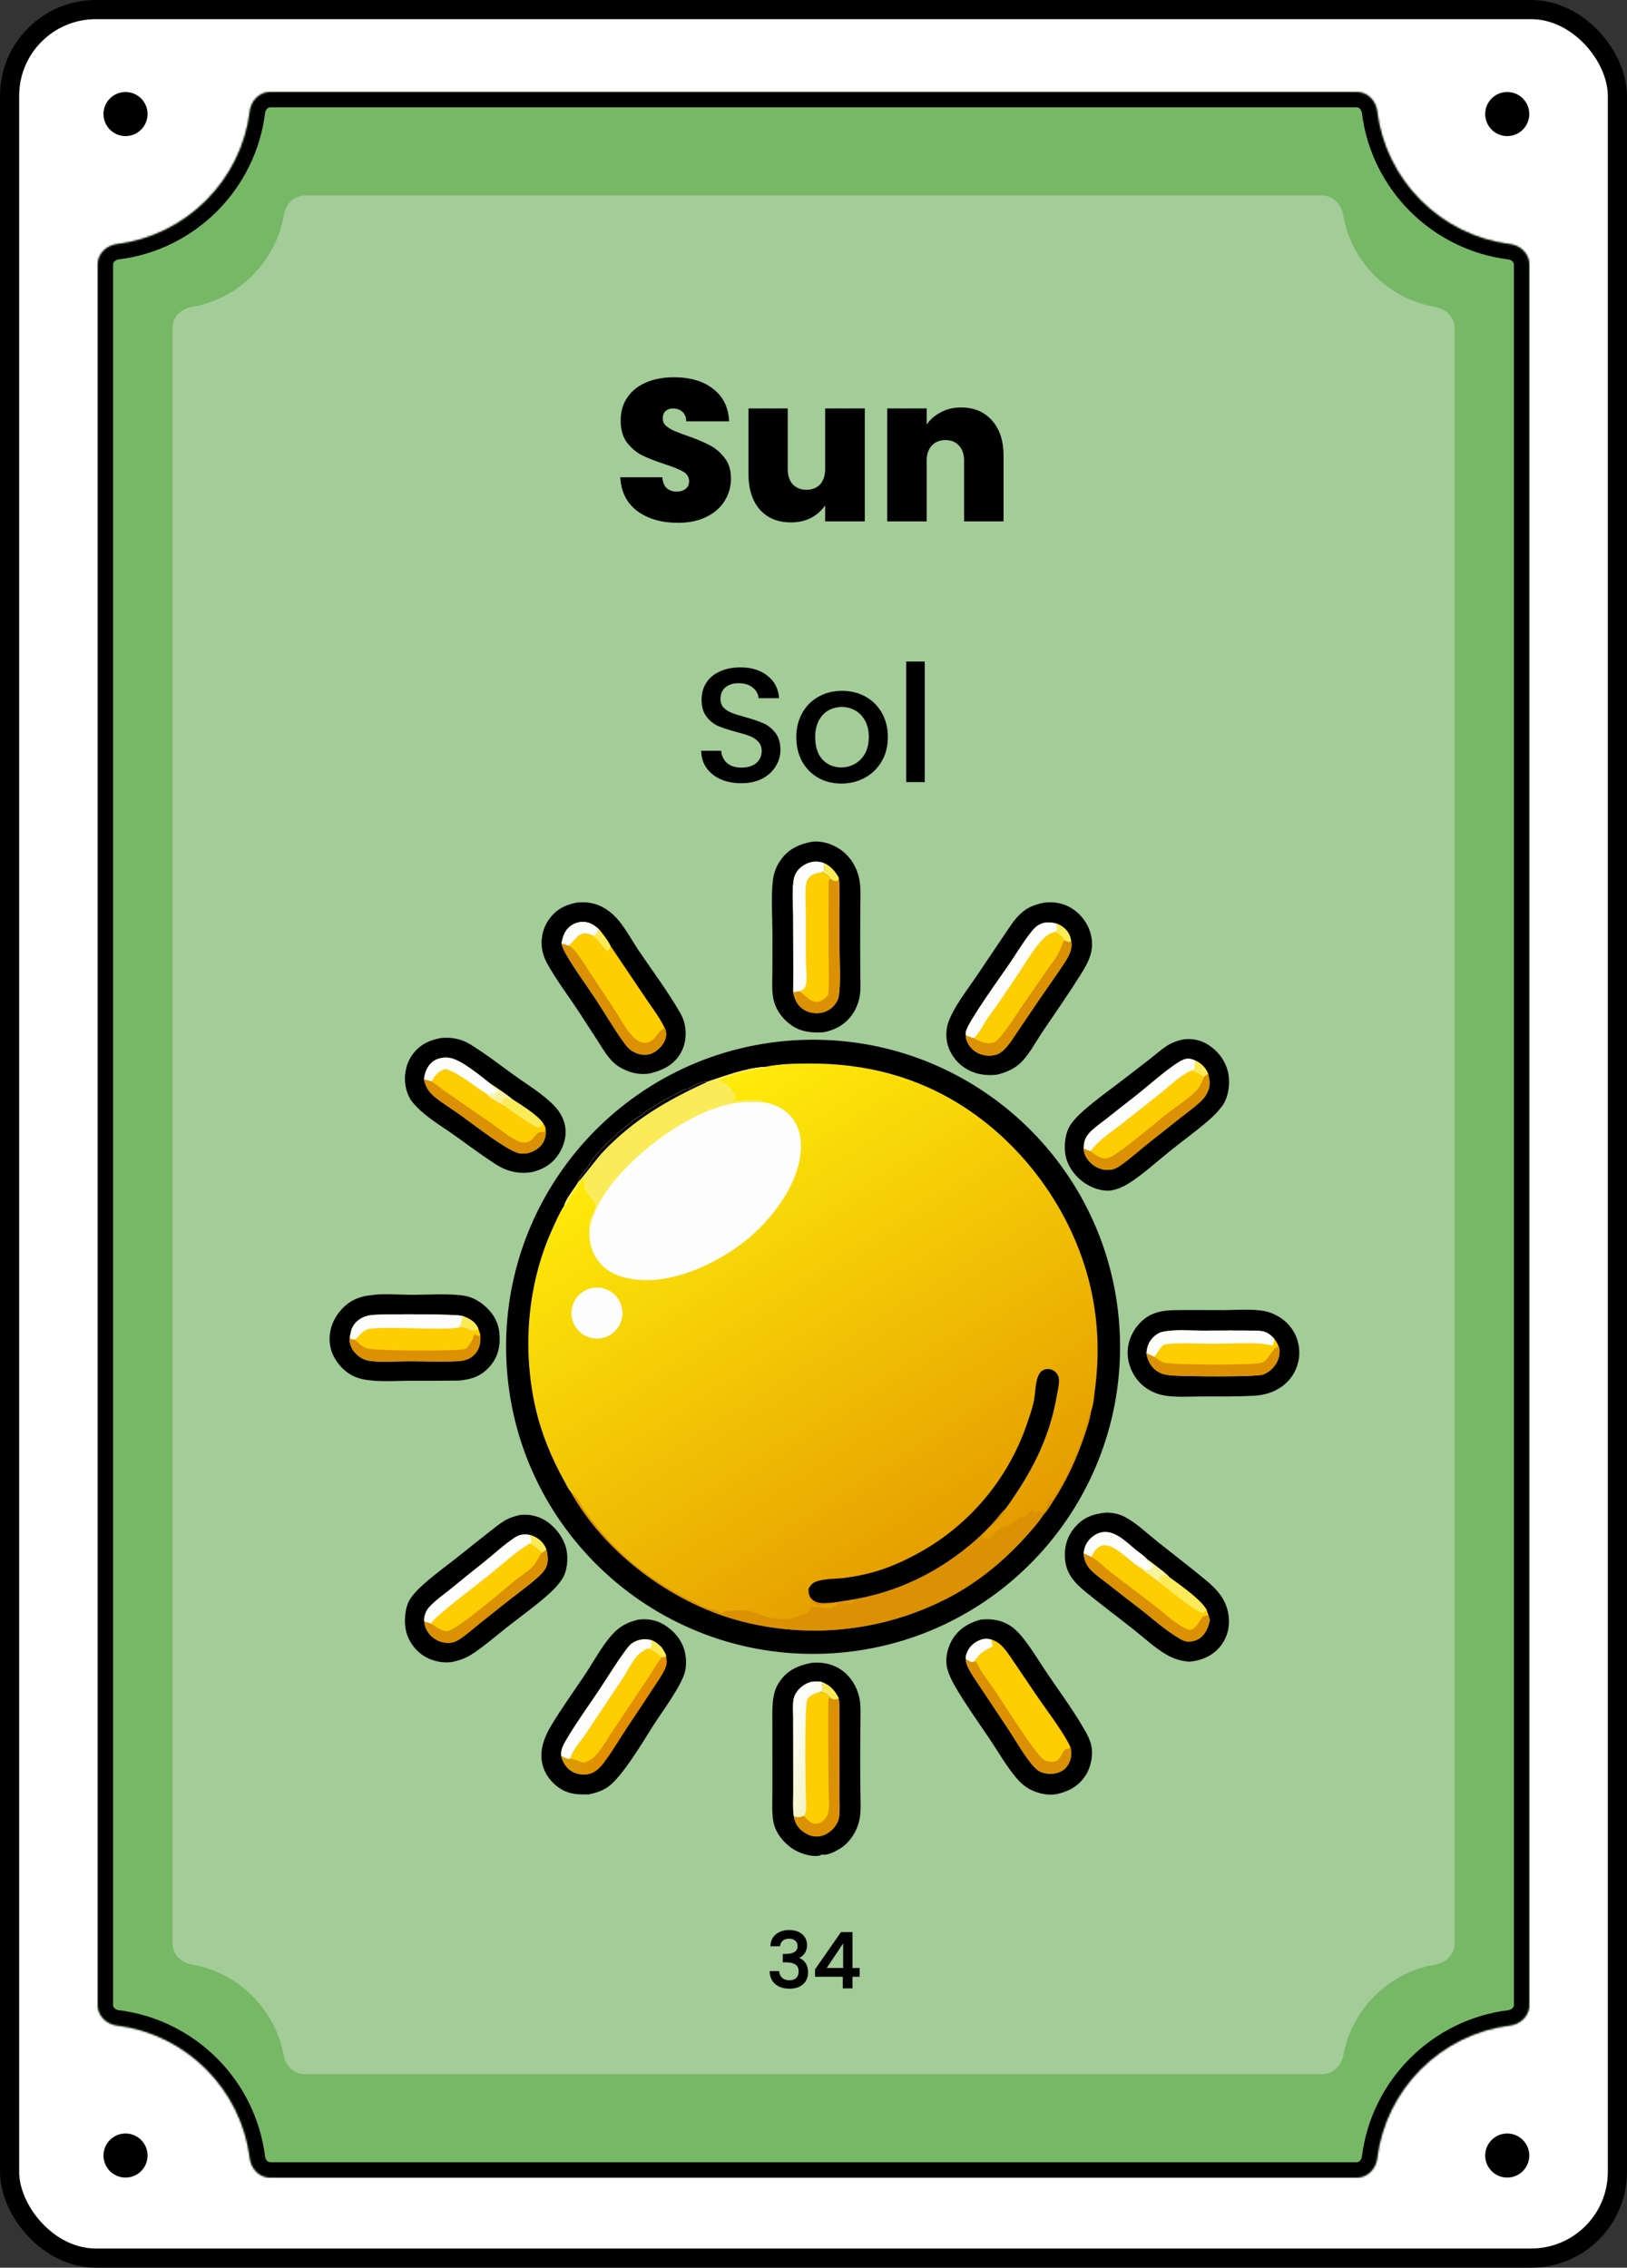<svg width="849" height="1183" viewBox="0 0 849 1183" fill="none" xmlns="http://www.w3.org/2000/svg">
<rect x="0" y="0" width="849" height="1183" fill="#333333" stroke="none"/>
<rect x="5" y="5" width="839" height="1173" rx="45" fill="white"/>
<rect x="5" y="5" width="839" height="1173" rx="45" stroke="black" stroke-width="10"/>
<circle cx="786.5" cy="1124.5" r="11.5" fill="black"/>
<circle cx="786.5" cy="59.5" r="11.5" fill="black"/>
<path d="M77 1124.5C77 1130.85 71.851 1136 65.5 1136C59.149 1136 54 1130.85 54 1124.5C54 1118.15 59.149 1113 65.5 1113C71.851 1113 77 1118.15 77 1124.5Z" fill="black"/>
<path d="M77 59.5C77 65.851 71.851 71 65.5 71C59.149 71 54 65.851 54 59.5C54 53.149 59.149 48 65.5 48C71.851 48 77 53.149 77 59.5Z" fill="black"/>
<mask id="path-6-inside-1_97_34" fill="white">
<path d="M708 48C713.523 48 717.934 52.5 718.616 57.98C723.122 94.183 751.817 122.878 788.02 127.384C793.5 128.066 798 132.477 798 138V1046C798 1051.52 793.5 1055.93 788.02 1056.62C751.817 1061.12 723.122 1089.82 718.616 1126.02C717.934 1131.5 713.523 1136 708 1136H141C135.477 1136 131.066 1131.5 130.384 1126.02C125.878 1089.82 97.183 1061.12 60.98 1056.62C55.5 1055.93 51 1051.52 51 1046V138C51 132.477 55.5 128.066 60.98 127.384C97.183 122.878 125.878 94.183 130.384 57.98C131.066 52.5 135.477 48 141 48H708Z"/>
</mask>
<path d="M708 48C713.523 48 717.934 52.5 718.616 57.98C723.122 94.183 751.817 122.878 788.02 127.384C793.5 128.066 798 132.477 798 138V1046C798 1051.52 793.5 1055.93 788.02 1056.62C751.817 1061.12 723.122 1089.82 718.616 1126.02C717.934 1131.5 713.523 1136 708 1136H141C135.477 1136 131.066 1131.5 130.384 1126.02C125.878 1089.82 97.183 1061.12 60.98 1056.62C55.5 1055.93 51 1051.52 51 1046V138C51 132.477 55.5 128.066 60.98 127.384C97.183 122.878 125.878 94.183 130.384 57.98C131.066 52.5 135.477 48 141 48H708Z" fill="#77B866"/>
<path d="M130.384 1126.02L138.322 1125.03L130.384 1126.02ZM718.616 1126.02L710.678 1125.03L718.616 1126.02ZM788.02 1056.62L789.008 1064.56L788.02 1056.62ZM718.616 57.98L726.555 56.992L718.616 57.98ZM718.616 57.98L710.678 58.968C715.635 98.806 747.194 130.365 787.032 135.322L788.02 127.384L789.008 119.445C756.44 115.392 730.608 89.56 726.555 56.992L718.616 57.98ZM798 138H790V1046H798H806V138H798ZM788.02 1056.62L787.032 1048.68C747.194 1053.64 715.635 1085.19 710.678 1125.03L718.616 1126.02L726.555 1127.01C730.608 1094.44 756.44 1068.61 789.008 1064.56L788.02 1056.62ZM708 1136V1128H141V1136V1144H708V1136ZM130.384 1126.02L138.322 1125.03C133.365 1085.19 101.806 1053.64 61.968 1048.68L60.98 1056.62L59.992 1064.56C92.56 1068.61 118.392 1094.44 122.445 1127.01L130.384 1126.02ZM51 1046H59V138H51H43V1046H51ZM60.98 127.384L61.968 135.322C101.806 130.365 133.365 98.806 138.322 58.968L130.384 57.98L122.445 56.992C118.392 89.56 92.56 115.392 59.992 119.445L60.98 127.384ZM141 48V56H708V48V40H141V48ZM130.384 57.98L138.322 58.968C138.438 58.039 138.872 57.231 139.427 56.696C139.954 56.189 140.494 56 141 56V48V40C130.84 40 123.547 48.133 122.445 56.992L130.384 57.98ZM51 138H59C59 137.494 59.189 136.954 59.696 136.427C60.231 135.872 61.039 135.438 61.968 135.322L60.98 127.384L59.992 119.445C51.133 120.547 43 127.84 43 138H51ZM60.98 1056.62L61.968 1048.68C61.039 1048.56 60.231 1048.13 59.696 1047.57C59.189 1047.05 59 1046.51 59 1046H51H43C43 1056.16 51.133 1063.45 59.992 1064.56L60.98 1056.62ZM141 1136V1128C140.494 1128 139.954 1127.81 139.427 1127.3C138.872 1126.77 138.438 1125.96 138.322 1125.03L130.384 1126.02L122.445 1127.01C123.547 1135.87 130.84 1144 141 1144V1136ZM718.616 1126.02L710.678 1125.03C710.562 1125.96 710.128 1126.77 709.573 1127.3C709.046 1127.81 708.506 1128 708 1128V1136V1144C718.16 1144 725.453 1135.87 726.555 1127.01L718.616 1126.02ZM798 1046H790C790 1046.51 789.811 1047.05 789.304 1047.57C788.769 1048.13 787.961 1048.56 787.032 1048.68L788.02 1056.62L789.008 1064.56C797.867 1063.45 806 1056.16 806 1046H798ZM788.02 127.384L787.032 135.322C787.961 135.438 788.769 135.872 789.304 136.427C789.811 136.954 790 137.494 790 138H798H806C806 127.84 797.867 120.547 789.008 119.445L788.02 127.384ZM718.616 57.98L726.555 56.992C725.453 48.133 718.16 40 708 40V48V56C708.506 56 709.046 56.189 709.573 56.696C710.128 57.231 710.562 58.039 710.678 58.968L718.616 57.98Z" fill="black" mask="url(#path-6-inside-1_97_34)"/>
<path d="M690 102C695.523 102 699.911 106.512 700.837 111.957C705.019 136.563 724.437 155.981 749.043 160.163C754.488 161.089 759 165.477 759 171V1014C759 1019.52 754.488 1023.91 749.043 1024.84C724.711 1028.97 705.454 1048 700.984 1072.22C699.993 1077.59 695.633 1082 690.175 1082H158.825C153.367 1082 149.007 1077.59 148.016 1072.22C143.546 1048 124.288 1028.97 99.957 1024.84C94.512 1023.91 90 1019.52 90 1014V171C90 165.477 94.512 161.089 99.957 160.163C124.563 155.981 143.981 136.563 148.163 111.957C149.089 106.512 153.477 102 159 102H690Z" fill="#A3CC98"/>
<path d="M386.84 408.595C382.873 408.595 379.303 407.915 376.13 406.555C372.957 405.138 370.463 403.155 368.65 400.605C366.837 398.055 365.93 395.08 365.93 391.68H376.3C376.527 394.23 377.518 396.327 379.275 397.97C381.088 399.613 383.61 400.435 386.84 400.435C390.183 400.435 392.79 399.642 394.66 398.055C396.53 396.412 397.465 394.315 397.465 391.765C397.465 389.782 396.87 388.167 395.68 386.92C394.547 385.673 393.102 384.71 391.345 384.03C389.645 383.35 387.265 382.613 384.205 381.82C380.352 380.8 377.207 379.78 374.77 378.76C372.39 377.683 370.35 376.04 368.65 373.83C366.95 371.62 366.1 368.673 366.1 364.99C366.1 361.59 366.95 358.615 368.65 356.065C370.35 353.515 372.73 351.56 375.79 350.2C378.85 348.84 382.392 348.16 386.415 348.16C392.138 348.16 396.813 349.605 400.44 352.495C404.123 355.328 406.163 359.238 406.56 364.225H395.85C395.68 362.072 394.66 360.23 392.79 358.7C390.92 357.17 388.455 356.405 385.395 356.405C382.618 356.405 380.352 357.113 378.595 358.53C376.838 359.947 375.96 361.987 375.96 364.65C375.96 366.463 376.498 367.965 377.575 369.155C378.708 370.288 380.125 371.195 381.825 371.875C383.525 372.555 385.848 373.292 388.795 374.085C392.705 375.162 395.878 376.238 398.315 377.315C400.808 378.392 402.905 380.063 404.605 382.33C406.362 384.54 407.24 387.515 407.24 391.255C407.24 394.258 406.418 397.092 404.775 399.755C403.188 402.418 400.837 404.572 397.72 406.215C394.66 407.802 391.033 408.595 386.84 408.595ZM438.989 408.765C434.569 408.765 430.574 407.773 427.004 405.79C423.434 403.75 420.629 400.917 418.589 397.29C416.549 393.607 415.529 389.357 415.529 384.54C415.529 379.78 416.577 375.558 418.674 371.875C420.77 368.192 423.632 365.358 427.259 363.375C430.885 361.392 434.937 360.4 439.414 360.4C443.89 360.4 447.942 361.392 451.569 363.375C455.195 365.358 458.057 368.192 460.154 371.875C462.25 375.558 463.299 379.78 463.299 384.54C463.299 389.3 462.222 393.522 460.069 397.205C457.915 400.888 454.969 403.75 451.229 405.79C447.545 407.773 443.465 408.765 438.989 408.765ZM438.989 400.35C441.482 400.35 443.805 399.755 445.959 398.565C448.169 397.375 449.954 395.59 451.314 393.21C452.674 390.83 453.354 387.94 453.354 384.54C453.354 381.14 452.702 378.278 451.399 375.955C450.095 373.575 448.367 371.79 446.214 370.6C444.06 369.41 441.737 368.815 439.244 368.815C436.75 368.815 434.427 369.41 432.274 370.6C430.177 371.79 428.505 373.575 427.259 375.955C426.012 378.278 425.389 381.14 425.389 384.54C425.389 389.583 426.664 393.493 429.214 396.27C431.82 398.99 435.079 400.35 438.989 400.35ZM482.568 345.1V408H472.878V345.1H482.568Z" fill="black"/>
<path d="M353.81 272.735C345.2 272.735 338.13 270.705 332.6 266.645C327.07 262.515 324.095 256.635 323.675 249.005H345.62C345.83 251.595 346.6 253.485 347.93 254.675C349.26 255.865 350.975 256.46 353.075 256.46C354.965 256.46 356.505 256.005 357.695 255.095C358.955 254.115 359.585 252.785 359.585 251.105C359.585 248.935 358.57 247.255 356.54 246.065C354.51 244.875 351.22 243.545 346.67 242.075C341.84 240.465 337.92 238.925 334.91 237.455C331.97 235.915 329.38 233.71 327.14 230.84C324.97 227.9 323.885 224.085 323.885 219.395C323.885 214.635 325.075 210.575 327.455 207.215C329.835 203.785 333.125 201.195 337.325 199.445C341.525 197.695 346.285 196.82 351.605 196.82C360.215 196.82 367.075 198.85 372.185 202.91C377.365 206.9 380.13 212.535 380.48 219.815H358.115C358.045 217.575 357.345 215.895 356.015 214.775C354.755 213.655 353.11 213.095 351.08 213.095C349.54 213.095 348.28 213.55 347.3 214.46C346.32 215.37 345.83 216.665 345.83 218.345C345.83 219.745 346.355 220.97 347.405 222.02C348.525 223 349.89 223.875 351.5 224.645C353.11 225.345 355.49 226.255 358.64 227.375C363.33 228.985 367.18 230.595 370.19 232.205C373.27 233.745 375.895 235.95 378.065 238.82C380.305 241.62 381.425 245.19 381.425 249.53C381.425 253.94 380.305 257.895 378.065 261.395C375.895 264.895 372.71 267.66 368.51 269.69C364.38 271.72 359.48 272.735 353.81 272.735ZM451.262 213.095V272H430.577V263.6C428.827 266.26 426.412 268.43 423.332 270.11C420.252 271.72 416.717 272.525 412.727 272.525C405.867 272.525 400.442 270.285 396.452 265.805C392.532 261.255 390.572 255.095 390.572 247.325V213.095H411.047V244.7C411.047 248.06 411.922 250.72 413.672 252.68C415.492 254.57 417.872 255.515 420.812 255.515C423.822 255.515 426.202 254.57 427.952 252.68C429.702 250.72 430.577 248.06 430.577 244.7V213.095H451.262ZM501.51 212.57C508.3 212.57 513.69 214.845 517.68 219.395C521.67 223.875 523.665 229.965 523.665 237.665V272H503.085V240.395C503.085 237.035 502.21 234.41 500.46 232.52C498.71 230.56 496.365 229.58 493.425 229.58C490.345 229.58 487.93 230.56 486.18 232.52C484.43 234.41 483.555 237.035 483.555 240.395V272H462.975V213.095H483.555V221.495C485.375 218.835 487.825 216.7 490.905 215.09C493.985 213.41 497.52 212.57 501.51 212.57Z" fill="black"/>
<mask id="path-11-outside-2_97_34" maskUnits="userSpaceOnUse" x="401" y="1006" width="48" height="32" fill="black">
<rect fill="white" x="401" y="1006" width="48" height="32"/>
<path d="M402.32 1015.04C402.48 1012.56 403.427 1010.63 405.16 1009.24C406.92 1007.85 409.16 1007.16 411.88 1007.16C413.747 1007.16 415.36 1007.49 416.72 1008.16C418.08 1008.83 419.107 1009.73 419.8 1010.88C420.493 1012.03 420.84 1013.32 420.84 1014.76C420.84 1016.41 420.4 1017.83 419.52 1019C418.64 1020.17 417.587 1020.96 416.36 1021.36V1021.52C417.933 1022 419.16 1022.88 420.04 1024.16C420.92 1025.41 421.36 1027.03 421.36 1029C421.36 1030.57 421 1031.97 420.28 1033.2C419.56 1034.43 418.493 1035.4 417.08 1036.12C415.667 1036.81 413.973 1037.16 412 1037.16C409.12 1037.16 406.747 1036.43 404.88 1034.96C403.04 1033.47 402.053 1031.33 401.92 1028.56H406.32C406.427 1029.97 406.973 1031.13 407.96 1032.04C408.947 1032.92 410.28 1033.36 411.96 1033.36C413.587 1033.36 414.84 1032.92 415.72 1032.04C416.6 1031.13 417.04 1029.97 417.04 1028.56C417.04 1026.69 416.44 1025.37 415.24 1024.6C414.067 1023.8 412.253 1023.4 409.8 1023.4H408.76V1019.64H409.84C412 1019.61 413.64 1019.25 414.76 1018.56C415.907 1017.87 416.48 1016.77 416.48 1015.28C416.48 1014 416.067 1012.99 415.24 1012.24C414.413 1011.47 413.24 1011.08 411.72 1011.08C410.227 1011.08 409.067 1011.47 408.24 1012.24C407.413 1012.99 406.92 1013.92 406.76 1015.04H402.32ZM425.59 1030.92V1027.48L439.03 1008.2H444.55V1026.96H448.27V1030.92H444.55V1037H440.07V1030.92H425.59ZM440.27 1012.84L430.83 1026.96H440.27V1012.84Z"/>
</mask>
<path d="M402.32 1015.04C402.48 1012.56 403.427 1010.63 405.16 1009.24C406.92 1007.85 409.16 1007.16 411.88 1007.16C413.747 1007.16 415.36 1007.49 416.72 1008.16C418.08 1008.83 419.107 1009.73 419.8 1010.88C420.493 1012.03 420.84 1013.32 420.84 1014.76C420.84 1016.41 420.4 1017.83 419.52 1019C418.64 1020.17 417.587 1020.96 416.36 1021.36V1021.52C417.933 1022 419.16 1022.88 420.04 1024.16C420.92 1025.41 421.36 1027.03 421.36 1029C421.36 1030.57 421 1031.97 420.28 1033.2C419.56 1034.43 418.493 1035.4 417.08 1036.12C415.667 1036.81 413.973 1037.16 412 1037.16C409.12 1037.16 406.747 1036.43 404.88 1034.96C403.04 1033.47 402.053 1031.33 401.92 1028.56H406.32C406.427 1029.97 406.973 1031.13 407.96 1032.04C408.947 1032.92 410.28 1033.36 411.96 1033.36C413.587 1033.36 414.84 1032.92 415.72 1032.04C416.6 1031.13 417.04 1029.97 417.04 1028.56C417.04 1026.69 416.44 1025.37 415.24 1024.6C414.067 1023.8 412.253 1023.4 409.8 1023.4H408.76V1019.64H409.84C412 1019.61 413.64 1019.25 414.76 1018.56C415.907 1017.87 416.48 1016.77 416.48 1015.28C416.48 1014 416.067 1012.99 415.24 1012.24C414.413 1011.47 413.24 1011.08 411.72 1011.08C410.227 1011.08 409.067 1011.47 408.24 1012.24C407.413 1012.99 406.92 1013.92 406.76 1015.04H402.32ZM425.59 1030.92V1027.48L439.03 1008.2H444.55V1026.96H448.27V1030.92H444.55V1037H440.07V1030.92H425.59ZM440.27 1012.84L430.83 1026.96H440.27V1012.84Z" fill="black"/>
<path d="M402.32 1015.04L402.021 1015.02L402 1015.34H402.32V1015.04ZM405.16 1009.24L404.974 1009L404.973 1009.01L405.16 1009.24ZM416.72 1008.16L416.588 1008.43L416.72 1008.16ZM419.8 1010.88L420.057 1010.72L419.8 1010.88ZM419.52 1019L419.76 1019.18V1019.18L419.52 1019ZM416.36 1021.36L416.267 1021.07L416.06 1021.14V1021.36H416.36ZM416.36 1021.52H416.06V1021.74L416.272 1021.81L416.36 1021.52ZM420.04 1024.16L419.793 1024.33L419.794 1024.33L420.04 1024.16ZM420.28 1033.2L420.021 1033.05L420.28 1033.2ZM417.08 1036.12L417.212 1036.39L417.216 1036.39L417.08 1036.12ZM404.88 1034.96L404.691 1035.19L404.695 1035.2L404.88 1034.96ZM401.92 1028.56V1028.26H401.605L401.62 1028.57L401.92 1028.56ZM406.32 1028.56L406.619 1028.54L406.598 1028.26H406.32V1028.56ZM407.96 1032.04L407.757 1032.26L407.76 1032.26L407.96 1032.04ZM415.72 1032.04L415.932 1032.25L415.935 1032.25L415.72 1032.04ZM415.24 1024.6L415.071 1024.85L415.077 1024.85L415.24 1024.6ZM408.76 1023.4H408.46V1023.7H408.76V1023.4ZM408.76 1019.64V1019.34H408.46V1019.64H408.76ZM409.84 1019.64V1019.94L409.844 1019.94L409.84 1019.64ZM414.76 1018.56L414.605 1018.3L414.602 1018.3L414.76 1018.56ZM415.24 1012.24L415.035 1012.46L415.039 1012.46L415.24 1012.24ZM408.24 1012.24L408.441 1012.46L408.445 1012.46L408.24 1012.24ZM406.76 1015.04V1015.34H407.02L407.057 1015.08L406.76 1015.04ZM402.32 1015.04L402.619 1015.06C402.775 1012.65 403.688 1010.8 405.347 1009.47L405.16 1009.24L404.973 1009.01C403.165 1010.45 402.185 1012.47 402.021 1015.02L402.32 1015.04ZM405.16 1009.24L405.346 1009.48C407.042 1008.14 409.213 1007.46 411.88 1007.46V1007.16V1006.86C409.108 1006.86 406.798 1007.57 404.974 1009L405.16 1009.24ZM411.88 1007.16V1007.46C413.711 1007.46 415.277 1007.79 416.588 1008.43L416.72 1008.16L416.852 1007.89C415.443 1007.2 413.782 1006.86 411.88 1006.86V1007.16ZM416.72 1008.16L416.588 1008.43C417.903 1009.07 418.883 1009.94 419.543 1011.04L419.8 1010.88L420.057 1010.72C419.33 1009.52 418.257 1008.58 416.852 1007.89L416.72 1008.16ZM419.8 1010.88L419.543 1011.04C420.206 1012.13 420.54 1013.37 420.54 1014.76H420.84H421.14C421.14 1013.27 420.78 1011.92 420.057 1010.72L419.8 1010.88ZM420.84 1014.76H420.54C420.54 1016.36 420.116 1017.71 419.28 1018.82L419.52 1019L419.76 1019.18C420.684 1017.95 421.14 1016.47 421.14 1014.76H420.84ZM419.52 1019L419.28 1018.82C418.432 1019.95 417.427 1020.7 416.267 1021.07L416.36 1021.36L416.453 1021.65C417.746 1021.22 418.848 1020.4 419.76 1019.18L419.52 1019ZM416.36 1021.36H416.06V1021.52H416.36H416.66V1021.36H416.36ZM416.36 1021.52L416.272 1021.81C417.785 1022.27 418.954 1023.11 419.793 1024.33L420.04 1024.16L420.287 1023.99C419.366 1022.65 418.082 1021.73 416.448 1021.23L416.36 1021.52ZM420.04 1024.16L419.794 1024.33C420.63 1025.52 421.06 1027.07 421.06 1029H421.36H421.66C421.66 1026.98 421.21 1025.3 420.286 1023.99L420.04 1024.16ZM421.36 1029H421.06C421.06 1030.53 420.711 1031.87 420.021 1033.05L420.28 1033.2L420.539 1033.35C421.289 1032.07 421.66 1030.62 421.66 1029H421.36ZM420.28 1033.2L420.021 1033.05C419.334 1034.22 418.312 1035.16 416.944 1035.85L417.08 1036.12L417.216 1036.39C418.674 1035.64 419.786 1034.63 420.539 1033.35L420.28 1033.2ZM417.08 1036.12L416.948 1035.85C415.585 1036.52 413.939 1036.86 412 1036.86V1037.16V1037.46C414.008 1037.46 415.749 1037.11 417.212 1036.39L417.08 1036.12ZM412 1037.16V1036.86C409.172 1036.86 406.869 1036.14 405.065 1034.72L404.88 1034.96L404.695 1035.2C406.625 1036.71 409.068 1037.46 412 1037.46V1037.16ZM404.88 1034.96L405.069 1034.73C403.307 1033.3 402.35 1031.25 402.22 1028.55L401.92 1028.56L401.62 1028.57C401.757 1031.42 402.773 1033.64 404.691 1035.19L404.88 1034.96ZM401.92 1028.56V1028.86H406.32V1028.56V1028.26H401.92V1028.56ZM406.32 1028.56L406.021 1028.58C406.133 1030.07 406.711 1031.3 407.757 1032.26L407.96 1032.04L408.163 1031.82C407.236 1030.97 406.72 1029.88 406.619 1028.54L406.32 1028.56ZM407.96 1032.04L407.76 1032.26C408.816 1033.21 410.227 1033.66 411.96 1033.66V1033.36V1033.06C410.333 1033.06 409.078 1032.63 408.16 1031.82L407.96 1032.04ZM411.96 1033.36V1033.66C413.641 1033.66 414.98 1033.2 415.932 1032.25L415.72 1032.04L415.508 1031.83C414.7 1032.64 413.533 1033.06 411.96 1033.06V1033.36ZM415.72 1032.04L415.935 1032.25C416.876 1031.28 417.34 1030.04 417.34 1028.56H417.04H416.74C416.74 1029.91 416.324 1030.99 415.505 1031.83L415.72 1032.04ZM417.04 1028.56H417.34C417.34 1026.63 416.714 1025.19 415.403 1024.35L415.24 1024.6L415.077 1024.85C416.166 1025.55 416.74 1026.76 416.74 1028.56H417.04ZM415.24 1024.6L415.409 1024.35C414.161 1023.5 412.275 1023.1 409.8 1023.1V1023.4V1023.7C412.232 1023.7 413.972 1024.1 415.071 1024.85L415.24 1024.6ZM409.8 1023.4V1023.1H408.76V1023.4V1023.7H409.8V1023.4ZM408.76 1023.4H409.06V1019.64H408.76H408.46V1023.4H408.76ZM408.76 1019.64V1019.94H409.84V1019.64V1019.34H408.76V1019.64ZM409.84 1019.64L409.844 1019.94C412.027 1019.91 413.731 1019.55 414.918 1018.82L414.76 1018.56L414.602 1018.3C413.549 1018.96 411.973 1019.31 409.836 1019.34L409.84 1019.64ZM414.76 1018.56L414.915 1018.82C416.163 1018.06 416.78 1016.86 416.78 1015.28H416.48H416.18C416.18 1016.68 415.65 1017.67 414.605 1018.3L414.76 1018.56ZM416.48 1015.28H416.78C416.78 1013.93 416.34 1012.83 415.441 1012.02L415.24 1012.24L415.039 1012.46C415.793 1013.14 416.18 1014.07 416.18 1015.28H416.48ZM415.24 1012.24L415.445 1012.02C414.546 1011.18 413.289 1010.78 411.72 1010.78V1011.08V1011.38C413.191 1011.38 414.281 1011.75 415.035 1012.46L415.24 1012.24ZM411.72 1011.08V1010.78C410.176 1010.78 408.933 1011.18 408.035 1012.02L408.24 1012.24L408.445 1012.46C409.2 1011.75 410.278 1011.38 411.72 1011.38V1011.08ZM408.24 1012.24L408.039 1012.02C407.159 1012.81 406.633 1013.81 406.463 1015L406.76 1015.04L407.057 1015.08C407.207 1014.03 407.667 1013.16 408.441 1012.46L408.24 1012.24ZM406.76 1015.04V1014.74H402.32V1015.04V1015.34H406.76V1015.04ZM425.59 1030.92H425.29V1031.22H425.59V1030.92ZM425.59 1027.48L425.344 1027.31L425.29 1027.39V1027.48H425.59ZM439.03 1008.2V1007.9H438.873L438.784 1008.03L439.03 1008.2ZM444.55 1008.2H444.85V1007.9H444.55V1008.2ZM444.55 1026.96H444.25V1027.26H444.55V1026.96ZM448.27 1026.96H448.57V1026.66H448.27V1026.96ZM448.27 1030.92V1031.22H448.57V1030.92H448.27ZM444.55 1030.92V1030.62H444.25V1030.92H444.55ZM444.55 1037V1037.3H444.85V1037H444.55ZM440.07 1037H439.77V1037.3H440.07V1037ZM440.07 1030.92H440.37V1030.62H440.07V1030.92ZM440.27 1012.84H440.57V1011.85L440.021 1012.67L440.27 1012.84ZM430.83 1026.96L430.581 1026.79L430.269 1027.26H430.83V1026.96ZM440.27 1026.96V1027.26H440.57V1026.96H440.27ZM425.59 1030.92H425.89V1027.48H425.59H425.29V1030.92H425.59ZM425.59 1027.48L425.836 1027.65L439.276 1008.37L439.03 1008.2L438.784 1008.03L425.344 1027.31L425.59 1027.48ZM439.03 1008.2V1008.5H444.55V1008.2V1007.9H439.03V1008.2ZM444.55 1008.2H444.25V1026.96H444.55H444.85V1008.2H444.55ZM444.55 1026.96V1027.26H448.27V1026.96V1026.66H444.55V1026.96ZM448.27 1026.96H447.97V1030.92H448.27H448.57V1026.96H448.27ZM448.27 1030.92V1030.62H444.55V1030.92V1031.22H448.27V1030.92ZM444.55 1030.92H444.25V1037H444.55H444.85V1030.92H444.55ZM444.55 1037V1036.7H440.07V1037V1037.3H444.55V1037ZM440.07 1037H440.37V1030.92H440.07H439.77V1037H440.07ZM440.07 1030.92V1030.62H425.59V1030.92V1031.22H440.07V1030.92ZM440.27 1012.84L440.021 1012.67L430.581 1026.79L430.83 1026.96L431.079 1027.13L440.519 1013.01L440.27 1012.84ZM430.83 1026.96V1027.26H440.27V1026.96V1026.66H430.83V1026.96ZM440.27 1026.96H440.57V1012.84H440.27H439.97V1026.96H440.27Z" fill="black" mask="url(#path-11-outside-2_97_34)"/>
<path d="M418.194 542.527C506.468 539.172 580.797 607.911 584.341 696.177C587.884 784.443 519.307 858.92 431.048 862.654C342.521 866.398 267.768 797.566 264.213 709.031C260.659 620.496 329.653 545.891 418.194 542.527Z" fill="black"/>
<path d="M399.235 556.568C406.696 554.98 414.79 554.819 422.395 554.806C451.626 554.759 478.367 561.518 503.036 577.494C536.311 599.044 561.294 634.982 569.553 673.782C573.252 691.155 573.618 708.056 571.302 725.633C570.874 728.874 570.563 733.206 569.332 736.195C568.673 740.666 567.195 744.965 565.741 749.224C561.552 761.501 556.371 772.719 549.222 783.581C547.951 785.513 546.289 788.496 544.568 789.995C542.251 793.761 539.068 797.338 536.129 800.642C525.146 812.986 512.695 823.527 498.285 831.671C463.371 850.997 422.244 855.769 383.833 844.952C349.43 835.173 315.503 809.775 297.938 778.419C296.582 777.004 295.47 774.451 294.505 772.728C287.784 760.726 282.397 747.652 279.377 734.206C272.505 703.606 275.158 670.229 288.043 641.573C289.97 637.286 291.847 632.949 294.368 628.969C295.759 624.605 299.674 620.357 301.979 616.352C301.783 613.536 305.715 610.862 306.992 608.449C307.887 606.759 308.805 605.258 310.038 603.784C320.868 590.832 337.569 578.174 352.707 570.738C354.752 569.732 356.642 568.24 358.984 568.109C359.102 568.102 359.22 568.105 359.339 568.104C361.677 566.078 366.39 564.087 369.49 564.203C379.016 561.1 389.182 557.183 399.235 556.568Z" fill="url(#paint0_linear_97_34)"/>
<path d="M369.49 564.204C379.015 561.1 389.181 557.183 399.235 556.568L399.489 557.086C390.547 557.493 381.088 561.231 372.565 563.792C373.19 564.07 372.838 564.036 373.276 563.934C374.858 563.568 377.371 564.712 378.709 565.553C379.287 565.916 379.741 566.392 380.206 566.887C381.402 568.167 383.783 570.828 383.59 572.674C383.525 573.305 382.87 574.102 382.515 574.62C387.352 574.442 393.046 573.061 397.705 574.617C398.235 574.795 398.764 574.969 399.29 575.155C405.416 576.401 410.743 579.171 414.285 584.468C418.435 590.676 418.603 598.467 417.145 605.56C413.337 624.077 397.613 642.196 382.051 652.371C366.601 662.475 346.083 670.823 327.326 666.785C320.53 665.322 314.915 662.226 311.116 656.282C308.102 651.567 307.306 646.865 307.65 641.345C306.717 635.606 311.132 631.941 310.867 628.599C310.767 627.323 306.553 622.889 305.665 621.128C305.131 620.067 305.444 618.798 305.083 617.687C304.811 616.847 304.695 616.439 304.775 615.527C304.828 614.915 304.889 614.473 304.748 613.866C301.333 617.647 298.698 622.804 296.045 627.154C295.551 627.965 295.321 628.736 294.367 628.97C295.759 624.605 299.673 620.357 301.979 616.353C301.783 613.537 305.714 610.862 306.992 608.449C307.887 606.759 308.805 605.258 310.038 603.784C320.867 590.832 337.569 578.174 352.706 570.738C354.752 569.732 356.642 568.24 358.984 568.109C359.102 568.103 359.219 568.105 359.338 568.104C361.677 566.078 366.389 564.087 369.49 564.204Z" fill="#FCFDFC"/>
<path d="M369.49 564.204C379.015 561.1 389.181 557.183 399.235 556.568L399.489 557.086C390.547 557.493 381.088 561.231 372.565 563.792C373.19 564.07 372.838 564.036 373.276 563.934C374.858 563.568 377.371 564.712 378.709 565.553C379.287 565.916 379.741 566.392 380.206 566.887C381.402 568.167 383.783 570.828 383.59 572.674C383.525 573.305 382.87 574.102 382.515 574.62C387.352 574.442 393.046 573.061 397.705 574.617C398.235 574.795 398.764 574.969 399.29 575.155C394.093 574.898 388.926 574.629 383.755 575.436C365.862 578.225 346.096 591.258 332.936 603.185C322.09 613.016 310.3 626.532 307.65 641.345C306.717 635.606 311.132 631.941 310.867 628.599C310.767 627.323 306.553 622.889 305.665 621.128C305.131 620.067 305.444 618.798 305.083 617.687C304.811 616.847 304.695 616.439 304.775 615.527C304.828 614.915 304.889 614.473 304.748 613.866C301.333 617.647 298.698 622.804 296.045 627.154C295.551 627.965 295.321 628.736 294.367 628.97C295.759 624.605 299.673 620.357 301.979 616.353C301.783 613.537 305.714 610.862 306.992 608.449C307.887 606.759 308.805 605.258 310.038 603.784C320.867 590.832 337.569 578.174 352.706 570.738C354.752 569.732 356.642 568.24 358.984 568.109C359.102 568.103 359.219 568.105 359.338 568.104C361.677 566.078 366.389 564.087 369.49 564.204Z" fill="#FBEB59"/>
<path d="M301.979 616.352C301.783 613.537 305.715 610.862 306.992 608.449C307.887 606.759 308.805 605.258 310.038 603.784C320.868 590.832 337.569 578.174 352.706 570.738C354.752 569.732 356.642 568.24 358.984 568.109C359.102 568.102 359.22 568.105 359.339 568.104C361.677 566.078 366.389 564.087 369.49 564.204C348.088 573.926 330.427 584.166 314.144 601.437C312.206 603.495 302.649 615.94 301.979 616.352Z" fill="black"/>
<path d="M297.938 778.419C298.015 778.47 298.093 778.52 298.169 778.573C301.566 780.952 304.433 787.553 307.146 791.002C312.946 798.373 319.002 805.497 325.976 811.787C336.991 821.57 349.35 829.723 362.68 835.998C364.872 837.057 367.112 838.126 369.397 838.971C371.03 839.572 372.717 839.422 374.171 840.381L376.162 841.673C377.051 841.358 377.717 840.947 378.491 840.411C382.453 840.372 387.05 839.731 390.941 840.347C393.52 840.755 396.265 842.146 398.743 843.012C407.419 846.045 413.252 844.698 421.563 841.41C422.523 840.387 422.434 838.48 424.081 838.394C427.098 838.233 430.803 838.654 433.797 839.163C435.348 838.514 436.285 836.87 437.719 836.282C439.765 835.442 444.599 837.45 445.862 835.249C443.843 834.576 430.089 837.761 426.241 837.158C424.773 836.929 422.235 833.781 421.639 832.465C421.189 831.471 421.158 830.143 421.524 829.127L421.91 828.853C422.031 830.841 422.043 832.442 423.449 834.005C425.003 835.731 427.145 836.236 429.384 836.294C433.883 836.411 438.72 835.399 443.158 834.716C468.167 830.875 490.346 819.986 509.29 803.272C512.848 800.075 516.224 796.681 519.405 793.108C521.065 791.21 522.633 788.941 524.48 787.241L524.8 786.951C524.688 790.922 512.314 799.485 512.194 802.23C513.335 802.619 515.312 802.949 516.432 802.401C518.76 801.265 520.149 797.961 521.694 797.169C522.717 796.643 524.586 796.84 525.763 796.407C527.591 795.736 531.749 791.872 533.539 790.451C533.722 791.022 533.537 791.262 533.372 791.825L533.635 791.639C534.316 791.162 534.936 790.801 535.686 790.445C536.757 789.936 537.306 789.093 537.97 788.155L538.694 787.887L539.214 788.258L539.323 789.76C540.366 789.222 541.64 788.338 542.836 788.423C543.144 788.836 543.25 789.13 543.365 789.633L543.942 788.828L544.18 789.366L543.962 789.784L544.567 789.995C542.251 793.762 539.068 797.339 536.129 800.642C525.145 812.986 512.695 823.527 498.284 831.672C463.371 850.997 422.243 855.769 383.832 844.952C349.43 835.173 315.502 809.775 297.938 778.419Z" fill="#DB9103"/>
<path d="M421.91 828.853C421.948 828.783 421.986 828.712 422.026 828.641C422.891 827.106 423.823 825.933 425.483 825.246C430.021 823.367 435.881 823.767 440.745 823.153C445.768 822.519 450.89 821.503 455.772 820.149C463.133 818.108 470.458 814.894 477.202 811.324C504.632 796.941 525.548 772.646 535.696 743.384C537.105 739.371 538.528 735.281 539.443 731.121C540.425 726.659 540.019 720.535 542.393 716.621C543.167 715.344 544.29 714.599 545.747 714.298C547.217 714.006 548.742 714.311 549.987 715.148C551.287 716.009 552.302 717.467 552.529 719.027C552.946 721.895 551.769 726.217 551.263 729.112C547.451 750.913 537.64 769.244 524.8 786.952L524.48 787.241C522.633 788.941 521.065 791.21 519.405 793.108C516.225 796.681 512.848 800.075 509.29 803.273C490.346 819.986 468.167 830.875 443.158 834.716C438.72 835.399 433.883 836.411 429.384 836.294C427.145 836.236 425.003 835.731 423.449 834.005C422.043 832.442 422.032 830.841 421.91 828.853Z" fill="black"/>
<path d="M544.18 789.366C545.864 787.735 545.695 785.785 546.786 783.985C547.496 782.816 549.178 782.423 549.936 781.262C554.125 774.839 557.619 767.971 560.751 760.976C563.11 755.705 565.004 749.729 566.691 744.203C567.373 741.974 567.723 739.275 568.647 737.167C568.826 736.758 569.039 736.526 569.332 736.195C568.673 740.666 567.195 744.965 565.741 749.224C561.552 761.501 556.371 772.719 549.222 783.581C547.951 785.513 546.289 788.496 544.567 789.995L543.962 789.784L544.18 789.366Z" fill="#DB9103"/>
<path d="M308.993 671.937C316.204 670.548 323.177 675.262 324.577 682.469C325.976 689.678 321.273 696.658 314.067 698.068C306.844 699.481 299.847 694.766 298.445 687.543C297.043 680.319 301.769 673.329 308.993 671.937Z" fill="#FCFDFC"/>
<path d="M423.398 867.501C426.019 867.227 428.644 867.291 431.224 867.839C437.02 869.068 441.78 872.381 444.978 877.365C446.948 880.402 448.228 883.834 448.729 887.42C449.208 891.063 449.008 894.828 448.988 898.499L448.883 915.776C448.874 922.216 448.906 928.656 448.978 935.096C449.014 939.872 449.444 945.091 448.373 949.769C447.021 955.675 443.308 961.401 438.069 964.564C435.759 965.958 431.507 968.141 428.768 967.448C428.352 967.761 427.985 967.993 427.464 968.079C423.095 968.805 417.17 966.809 413.542 964.416C408.878 961.337 404.713 956.174 403.626 950.602C402.685 945.777 403.031 940.677 403.044 935.777L403.04 917.836L403.038 899.46C403.04 895.241 402.858 890.885 403.426 886.697C403.921 883.036 404.783 880.195 406.888 877.145C410.96 871.244 416.546 868.804 423.398 867.501Z" fill="black"/>
<path d="M414.182 947.205C413.631 943.262 413.936 938.912 413.931 934.924L413.915 912.616L413.885 895.726C413.882 892.728 413.563 889.225 414.14 886.295C414.684 883.531 416.813 880.988 419.072 879.392C422.209 877.175 425.083 876.812 428.821 877.437C428.953 878.388 429.089 879.311 429.306 880.246C429.467 880.938 429.435 881.262 429.205 881.927C428.719 882.273 428.389 882.473 427.803 882.604C429.52 882.774 431.627 883.767 432.72 885.153C432.807 885.264 432.865 885.395 432.937 885.517C433.957 886.265 434.845 886.797 436.154 886.581C436.78 886.478 437.19 886.236 437.706 885.883C438.223 890.341 438.019 894.926 438.027 899.41L438.057 920.852L438.084 938.146C438.083 941.38 438.29 944.89 437.805 948.087C437.519 949.962 436.563 951.745 435.384 953.216C433.288 955.829 430.218 957.74 426.842 958.038C423.642 958.321 420.477 956.797 418.111 954.716C415.788 952.675 414.604 950.251 414.182 947.205Z" fill="#FECE03"/>
<path d="M432.937 885.517C433.957 886.265 434.845 886.797 436.154 886.581C436.78 886.478 437.19 886.236 437.706 885.883C438.223 890.341 438.019 894.925 438.027 899.41L438.057 920.851L438.084 938.145C438.083 941.38 438.29 944.89 437.804 948.087C437.519 949.962 436.563 951.745 435.384 953.216C433.288 955.829 430.217 957.74 426.842 958.038C423.641 958.321 420.476 956.797 418.11 954.716C415.788 952.675 414.604 950.251 414.182 947.205C415.119 947.862 415.895 948.169 417.062 947.968C417.819 947.837 418.521 947.609 419.208 947.27C420.172 947.875 420.907 948.929 421.795 949.653C423.12 950.735 424.519 951.615 426.307 951.348C428.719 950.989 431.108 948.87 431.919 946.598C433.176 943.075 432.341 936.042 432.314 932.123C432.277 926.985 431.919 887.128 432.361 886.261C432.504 885.981 432.744 885.765 432.937 885.517Z" fill="#DB9103"/>
<path d="M414.182 947.205C413.631 943.262 413.936 938.912 413.931 934.924L413.915 912.616L413.885 895.726C413.882 892.728 413.563 889.225 414.14 886.295C414.684 883.531 416.813 880.988 419.072 879.392C422.209 877.175 425.083 876.812 428.821 877.437C428.953 878.388 429.089 879.311 429.306 880.246C429.467 880.938 429.435 881.262 429.205 881.927C428.719 882.273 428.389 882.473 427.803 882.604C425.516 883.461 422.308 884.234 421.247 886.677C419.772 890.076 420.363 926.839 420.405 933.718C420.428 937.497 420.987 941.95 420.36 945.638C420.22 946.466 419.931 946.767 419.265 947.247C419.248 947.259 419.226 947.263 419.208 947.271C418.521 947.609 417.819 947.837 417.062 947.968C415.895 948.169 415.119 947.862 414.182 947.205Z" fill="url(#paint1_linear_97_34)"/>
<path d="M428.821 877.437C433.16 879.108 435.652 881.77 437.706 885.883C437.19 886.236 436.78 886.478 436.154 886.581C434.845 886.797 433.957 886.265 432.937 885.517C432.865 885.395 432.807 885.264 432.72 885.153C431.627 883.767 429.52 882.774 427.803 882.604C428.389 882.473 428.719 882.273 429.205 881.926C429.435 881.262 429.467 880.938 429.306 880.246C429.089 879.311 428.953 878.387 428.821 877.437Z" fill="#FBEB59"/>
<path d="M423.362 439.185C428.466 438.413 433.932 440.125 438.179 442.957C443.631 446.593 447.233 452.465 448.436 458.871C449.268 463.297 448.963 468.063 448.95 472.556L448.856 493.254L448.941 509.167C448.962 512.402 449.181 515.821 448.718 519.027C448.207 522.764 446.804 526.322 444.627 529.402C441.059 534.443 435.597 537.475 429.602 538.518C424.08 538.87 418.623 538.441 413.848 535.424C408.77 532.216 404.849 527.087 403.583 521.172C402.635 516.738 403.04 511.774 403.048 507.252L403.085 487.615C403.081 479.258 402.288 466.831 403.35 458.96C403.835 455.353 405.023 452.148 407.049 449.121C410.988 443.237 416.543 440.485 423.362 439.185Z" fill="black"/>
<path d="M413.912 517.629C414.038 504.278 413.884 490.912 413.872 477.56C413.867 472.09 413.12 462.742 414.437 457.75C415.215 454.796 417.406 452.463 420.04 451.023C423.218 449.286 426.176 449.104 429.632 450.088C429.901 451.446 430.305 452.805 430.007 454.18C429.56 454.67 429.483 454.796 428.856 454.977C430.415 455.718 432.589 456.729 433.213 458.448C434.252 459.097 435.533 459.896 436.786 459.734C437.616 459.086 437.521 458.891 437.713 457.891C438.243 462.931 438.094 468.007 438.09 473.067L438.065 494.217C438.057 501.434 438.761 512.513 437.735 519.264C437.433 521.261 436.731 522.71 435.448 524.261C433.376 526.764 430.365 528.305 427.123 528.522C423.871 528.75 420.398 527.79 417.956 525.582C415.601 523.451 414.433 520.704 413.912 517.629Z" fill="#FECE03"/>
<path d="M437.713 457.892C438.243 462.931 438.094 468.007 438.09 473.067L438.065 494.217C438.057 501.434 438.761 512.513 437.736 519.264C437.433 521.261 436.731 522.71 435.448 524.261C433.376 526.764 430.366 528.305 427.123 528.522C423.871 528.75 420.398 527.79 417.957 525.582C415.601 523.452 414.433 520.704 413.913 517.629C414.888 517.417 415.89 517.288 416.876 517.127C420.175 518.681 422.036 522.705 426.182 522.642C428.762 522.603 430.529 520.775 432.14 518.996C432.763 512.318 432.448 505.386 432.403 498.68C432.331 487.911 432.241 477.171 432.42 466.401C432.449 464.676 432.042 460.75 432.656 459.224C432.775 458.929 433.027 458.707 433.213 458.448C434.253 459.097 435.533 459.896 436.786 459.734C437.616 459.086 437.521 458.891 437.713 457.892Z" fill="#DB9103"/>
<path d="M413.912 517.629C414.038 504.278 413.884 490.912 413.872 477.56C413.867 472.09 413.12 462.742 414.437 457.75C415.215 454.796 417.406 452.463 420.04 451.023C423.218 449.286 426.176 449.104 429.632 450.088C429.901 451.446 430.305 452.805 430.007 454.18C429.56 454.67 429.483 454.796 428.856 454.977C426.172 455.412 423.394 456.004 421.723 458.389C420.908 459.552 420.656 460.884 420.521 462.268C420.054 467.094 420.486 472.253 420.516 477.107C420.566 485.431 420.456 493.758 420.562 502.081C420.606 505.626 421.454 511.413 420.222 514.651C419.664 516.116 418.285 516.719 416.876 517.127C415.89 517.288 414.888 517.417 413.912 517.629Z" fill="#FCFDFC"/>
<path d="M429.632 450.088C433.156 451.387 435.963 454.659 437.713 457.892C437.521 458.891 437.616 459.086 436.786 459.734C435.533 459.896 434.252 459.097 433.212 458.448C432.589 456.729 430.415 455.718 428.856 454.977C429.482 454.796 429.56 454.67 430.007 454.18C430.305 452.805 429.901 451.446 429.632 450.088Z" fill="#FBEB59"/>
<path d="M333.058 844.933C337.886 844.353 342.396 845.058 346.583 847.608C351.786 850.777 355.987 855.819 357.374 861.814C358.146 865.144 358.236 869.074 357.348 872.391C355.335 879.905 345.325 893.17 340.679 900.494C335.398 908.82 324.726 926.856 317.362 932.098C314.298 934.279 311.141 935.246 307.506 936.059C302.223 936.262 297.527 936.18 292.839 933.385C288.137 930.583 284.421 925.901 283.08 920.57C281.242 913.251 284.035 906.103 287.788 899.902C293.278 890.828 299.523 882.199 305.407 873.378C310.097 866.35 315.36 856.253 321.508 850.663C324.961 847.524 328.583 846.042 333.058 844.933Z" fill="black"/>
<path d="M292.851 916.052C292.841 915.124 292.807 914.121 292.998 913.21C293.466 910.959 295.118 908.249 296.308 906.261C301.24 898.017 307.043 890.029 312.386 882.03C317.101 874.967 321.563 867.537 326.629 860.734C327.6 859.427 328.636 858.033 330.019 857.135C333.13 855.113 336.294 854.812 339.83 855.581C341.992 856.422 343.471 857.65 345.093 859.273L345.737 860.211C346.387 861.291 347.041 862.328 347.492 863.51C347.836 865.616 348.14 867.634 347.334 869.693C345.782 873.652 342.849 877.523 340.526 881.092C336.218 887.7 331.861 894.276 327.455 900.819C323.687 906.454 320.215 912.428 316.252 917.905C313.613 921.554 311.001 924.93 306.26 925.602C303.176 926.039 299.764 925.256 297.294 923.33C295.094 921.615 293.433 918.773 292.851 916.052Z" fill="#FECE03"/>
<path d="M292.851 916.052C292.841 915.124 292.807 914.121 292.998 913.21C293.466 910.959 295.118 908.249 296.308 906.261C301.24 898.017 307.043 890.029 312.386 882.03C317.101 874.967 321.563 867.537 326.629 860.734C327.6 859.427 328.636 858.033 330.019 857.135C333.13 855.113 336.294 854.812 339.83 855.581C339.964 856.895 340.31 858.335 339.675 859.545C339.04 860.076 338.503 860.043 337.718 860.076C335.47 861.252 333.584 862.473 331.965 864.459C329.222 867.821 327.362 871.894 324.968 875.501L305.553 904.631C303.103 908.35 298.868 912.816 297.619 917.107C297.598 917.182 297.585 917.258 297.568 917.333C297.459 917.403 297.362 917.5 297.241 917.541C296.188 917.893 293.903 916.498 292.851 916.052Z" fill="#FCFDFC"/>
<path d="M347.492 863.51C347.836 865.616 348.141 867.634 347.334 869.693C345.783 873.652 342.849 877.523 340.526 881.092C336.218 887.699 331.862 894.275 327.456 900.819C323.688 906.454 320.215 912.427 316.252 917.905C313.613 921.554 311.001 924.929 306.26 925.602C303.176 926.038 299.764 925.256 297.295 923.33C295.095 921.615 293.434 918.773 292.852 916.051C293.903 916.497 296.188 917.893 297.241 917.541C297.363 917.499 297.459 917.403 297.568 917.333C299.76 917.591 302.301 919.098 304.623 919.566C307.127 918.882 308.82 917.79 310.626 915.947C313.984 912.525 316.315 908.077 318.948 904.107L338.245 875.238C340.512 871.887 342.816 867.528 345.396 864.537C346.014 864.55 346.479 864.49 347.075 864.326L347.492 863.51Z" fill="url(#paint2_linear_97_34)"/>
<path d="M339.83 855.581C341.992 856.422 343.471 857.65 345.093 859.273L345.737 860.21C346.387 861.291 347.041 862.328 347.492 863.51L347.075 864.326C346.478 864.49 346.014 864.55 345.395 864.537L343.86 863.136C343.066 862.637 342.305 862.087 341.536 861.55C340.259 860.887 339.15 860.353 337.718 860.076C338.503 860.043 339.04 860.076 339.675 859.545C340.31 858.335 339.964 856.895 339.83 855.581Z" fill="#FBEB59"/>
<path d="M345.737 860.21C346.387 861.291 347.041 862.328 347.492 863.51L347.075 864.326C346.478 864.49 346.014 864.55 345.396 864.537L343.86 863.136C344.895 862.376 345.236 861.347 345.737 860.21Z" fill="#FBEB59"/>
<path d="M341.536 861.55C342.794 860.861 343.739 859.831 345.093 859.273L345.737 860.211C345.236 861.347 344.894 862.377 343.86 863.136C343.066 862.637 342.305 862.087 341.536 861.55Z" fill="#FBEB59"/>
<path d="M544.904 470.889C549.905 470.282 554.777 471.109 559.091 473.763C564.059 476.818 567.948 481.987 569.269 487.689C571.215 496.095 567.997 501.906 563.662 508.805C557.36 518.837 550.555 528.582 543.917 538.393C540.297 543.743 536.82 550.655 532.024 554.951C528.677 557.948 524.32 559.694 519.995 560.682C513.868 561.252 508.579 560.411 503.351 557.026C498.767 554.06 495.283 549.072 494.204 543.698C493.592 540.657 493.733 536.847 494.685 533.891C497.308 525.763 504.769 516.364 509.607 509.197L526.261 484.438C531.575 476.574 535.441 472.722 544.904 470.889Z" fill="black"/>
<path d="M503.943 540.076C503.867 539.371 503.885 538.695 504.063 538.007C505.465 532.564 522.611 508.892 526.923 502.537C530.312 497.542 533.474 492.246 537.151 487.465C538.451 485.774 539.994 483.715 541.863 482.625C545.049 480.769 547.83 480.986 551.245 481.799C554.194 482.89 556.632 484.733 558.01 487.647C558.574 488.837 558.791 489.989 558.969 491.278C559.794 495.076 557.69 498.857 555.693 501.945C551.067 509.097 545.961 515.945 541.229 523.028L530.788 538.448C528.835 541.277 527.096 544.247 524.74 546.77C523.053 548.577 521.502 549.834 519.016 550.396C515.765 551.131 512.044 550.543 509.221 548.755C506.66 547.133 504.648 544.438 504.059 541.436C503.971 540.989 503.949 540.531 503.943 540.076Z" fill="#FECE03"/>
<path d="M503.943 540.076C503.867 539.371 503.885 538.695 504.063 538.007C505.465 532.564 522.611 508.892 526.923 502.537C530.312 497.542 533.474 492.246 537.151 487.465C538.451 485.774 539.994 483.715 541.863 482.625C545.049 480.769 547.83 480.986 551.245 481.799C551.407 483.011 551.81 484.465 551.303 485.612L550.754 486.109C548.017 486.734 546.26 487.843 544.314 489.84C539.423 494.862 535.591 501.564 531.748 507.398C528.32 512.603 524.718 517.709 521.265 522.906C519.246 525.944 516.842 528.726 514.918 531.825C512.887 535.097 511.037 538.839 508.243 541.53C506.939 541.477 505.203 540.551 503.943 540.076Z" fill="#FCFDFC"/>
<path d="M555.273 490.442C556.467 491.207 557.563 491.359 558.969 491.278C559.794 495.076 557.69 498.856 555.693 501.945C551.067 509.097 545.961 515.945 541.229 523.028L530.788 538.447C528.835 541.276 527.096 544.246 524.74 546.769C523.053 548.577 521.502 549.834 519.016 550.396C515.765 551.131 512.044 550.543 509.221 548.755C506.66 547.133 504.648 544.437 504.059 541.436C503.971 540.989 503.949 540.531 503.943 540.076C505.203 540.55 506.939 541.476 508.243 541.53C508.873 541.924 509.515 542.299 510.167 542.656C512.735 544.042 515.844 544.784 518.673 543.766C520.228 543.208 521.844 541.109 522.87 539.836C527.581 534.001 531.452 527.51 535.733 521.372L546.468 505.876C548.056 503.595 549.856 501.371 551.314 499.009C552.994 496.285 553.974 493.332 555.273 490.442Z" fill="#DB9103"/>
<path d="M551.244 481.799C554.194 482.89 556.631 484.733 558.01 487.647C558.574 488.837 558.791 489.989 558.969 491.278C557.563 491.36 556.467 491.207 555.273 490.443C555.263 490.347 555.278 490.246 555.244 490.155C554.668 488.603 552.088 487.028 550.754 486.109L551.303 485.612C551.809 484.465 551.407 483.011 551.244 481.799Z" fill="#FBEB59"/>
<path d="M511.788 844.908C517.205 844.474 521.69 844.885 526.435 847.671C529.118 849.245 531.27 851.369 533.235 853.767C538.19 859.813 542.324 866.907 546.731 873.393C553.44 883.266 560.802 893.219 566.629 903.633C567.747 905.632 568.749 907.792 569.309 910.021C570.582 915.092 569.411 921.488 566.671 925.895C563.197 931.482 558.184 934.343 551.939 935.838C547.392 936.898 541.735 935.692 537.662 933.554C534.671 931.983 532.402 929.939 530.233 927.367C525.172 921.364 521.064 914.142 516.69 907.601C510.423 898.227 503.647 888.955 498.054 879.166C496.606 876.631 495.301 873.858 494.467 871.057C493.002 866.14 494.157 860.252 496.629 855.859C499.998 849.872 505.331 846.668 511.788 844.908Z" fill="black"/>
<path d="M503.952 865.435C503.846 864.726 503.957 864.032 504.156 863.348C505.024 860.276 507.127 857.701 509.963 856.234C512.442 854.945 514.666 854.528 517.359 855.346C519.844 856.038 521.634 857.366 523.353 859.245C525.789 861.909 527.794 865.155 529.837 868.131C533.423 873.369 536.982 878.625 540.513 883.9C546.013 892.019 552.481 900.287 557.274 908.781C557.791 909.699 558.222 910.662 558.626 911.635C558.789 912.466 558.961 913.314 559.006 914.161C559.162 917.088 558.061 920.182 556.035 922.333C554.195 924.287 551.404 925.209 548.772 925.331C546.052 925.457 542.846 924.804 540.803 922.916C535.711 918.208 530.042 907.895 525.943 901.784L512.331 881.335C510.045 877.844 507.532 874.39 505.565 870.707C504.619 868.934 504.039 867.461 503.952 865.435Z" fill="#FECE03"/>
<path d="M503.951 865.436C505.026 866.087 506.115 866.928 507.391 867.049C507.774 866.89 508.175 866.755 508.526 866.533C510.312 867.603 511.228 870.711 512.4 872.446C514.58 875.675 517.014 878.727 519.191 881.974C523.142 887.867 539.957 914.486 544.284 917.724C545.925 918.952 548.713 919.418 550.684 918.884C553.324 918.169 553.971 914.358 555.895 912.726C556.71 912.032 557.867 912.454 558.626 911.635C558.789 912.467 558.961 913.314 559.006 914.162C559.162 917.089 558.061 920.182 556.035 922.333C554.195 924.287 551.404 925.209 548.772 925.331C546.052 925.458 542.846 924.804 540.803 922.917C535.711 918.208 530.042 907.896 525.943 901.784L512.331 881.335C510.045 877.845 507.532 874.391 505.565 870.708C504.618 868.934 504.039 867.461 503.951 865.436Z" fill="#DB9103"/>
<path d="M503.952 865.435C503.846 864.726 503.957 864.032 504.156 863.348C505.024 860.276 507.127 857.701 509.963 856.234C512.442 854.945 514.666 854.528 517.359 855.346C517.56 856.557 517.746 857.771 517.917 858.987C513.483 861.026 511.208 862.46 508.526 866.533C508.175 866.755 507.774 866.89 507.391 867.049C506.115 866.928 505.027 866.087 503.952 865.435Z" fill="#FCFDFC"/>
<path d="M300.866 470.889C306.047 470.255 311.064 471.136 315.554 473.84C318.402 475.556 320.887 477.838 322.99 480.405C326.982 485.278 330.095 491.181 333.649 496.419C340.535 506.564 348.506 517.324 354.609 527.818C355.726 529.737 356.655 531.76 357.185 533.921C358.5 539.288 357.729 545.281 354.817 550.006C351.265 555.775 345.418 558.504 339.042 559.999C333.329 560.973 327.574 559.418 322.73 556.308C320.507 554.879 318.748 552.994 317.141 550.907C315.084 548.238 313.375 545.277 311.552 542.446L301.863 527.542C296.495 519.376 290.309 511.316 285.609 502.762C284.477 500.704 283.561 498.493 283.069 496.191C281.918 490.808 282.975 484.868 286.031 480.278C289.745 474.701 294.425 472.155 300.866 470.889Z" fill="black"/>
<path d="M292.967 492.152C293.528 489.46 294.153 486.932 295.949 484.757C297.826 482.483 300.729 481.067 303.67 480.924C307.306 480.748 309.845 482.436 312.453 484.685C314.54 487.267 317.127 490.444 318.553 493.447L337.241 521.173C340.482 526.016 344.447 531.07 346.86 536.364C347.038 536.72 347.21 537.059 347.325 537.439C347.968 539.582 347.453 542.057 346.341 543.949C344.712 546.721 341.703 549.366 338.531 550.052C335.411 550.727 332.356 549.835 329.719 548.172C328.044 547.115 326.944 545.722 325.781 544.145C320.479 536.945 315.898 528.932 310.971 521.441C306.066 513.983 300.66 506.795 296.131 499.102C294.829 496.891 293.544 494.672 292.967 492.152Z" fill="#FECE03"/>
<path d="M292.967 492.152C294.156 492.499 295.393 492.791 296.516 493.317C297.9 493.747 299.021 494.882 299.947 495.963C302.935 499.452 305.402 503.702 307.955 507.523L321.57 528.083C324.63 532.797 327.814 539.381 332.45 542.639C334.619 544.162 337.05 544.584 339.432 543.243C342.595 541.462 343.219 537.797 346.86 536.364C347.038 536.72 347.21 537.058 347.325 537.439C347.968 539.581 347.453 542.057 346.341 543.948C344.712 546.721 341.703 549.366 338.531 550.052C335.411 550.727 332.356 549.835 329.719 548.171C328.044 547.115 326.944 545.722 325.781 544.145C320.479 536.945 315.898 528.931 310.971 521.44C306.066 513.983 300.66 506.795 296.131 499.102C294.829 496.891 293.544 494.672 292.967 492.152Z" fill="#DB9103"/>
<path d="M292.967 492.152C293.528 489.46 294.153 486.932 295.949 484.757C297.826 482.483 300.729 481.067 303.67 480.924C307.306 480.748 309.845 482.436 312.453 484.685C311.876 486.48 311.341 487.35 309.66 488.247C307.815 487.248 305.779 486.448 303.677 487.165C300.418 488.276 298.882 492.18 296.516 493.317C295.393 492.791 294.156 492.499 292.967 492.152Z" fill="#FCFDFC"/>
<path d="M312.453 484.685C314.54 487.267 317.127 490.444 318.553 493.447C318.269 494.54 317.984 495.214 317.236 496.066L316.729 496.08C314.34 493.5 312.079 490.797 309.66 488.247C311.341 487.35 311.876 486.481 312.453 484.685Z" fill="#FBEB59"/>
<path d="M617.968 542.176C622.856 541.665 627.224 542.77 631.271 545.579C636.416 549.151 639.96 554.334 641.042 560.52C641.943 565.673 640.949 572.608 637.807 576.902C635.985 579.354 633.911 581.609 631.618 583.629C625.074 589.479 617.722 594.683 610.866 600.193C604.041 605.677 596.023 612.991 588.742 617.498C585.771 619.338 582.742 620.562 579.289 621.115C574.757 621.459 569.978 619.779 566.231 617.307C561.271 614.035 557.177 608.682 556.031 602.787C555.052 597.749 555.792 590.902 558.746 586.578C560.573 583.903 563.112 581.437 565.539 579.309C572.955 572.804 581.26 567.035 589.045 560.944L601.274 551.476C603.784 549.498 606.263 547.236 608.977 545.545C611.812 543.776 614.697 542.753 617.968 542.176Z" fill="black"/>
<path d="M565.507 599.287C565.559 597.842 565.605 596.363 566.07 594.98C566.731 593.021 567.922 591.445 569.404 590.029C571.803 587.736 574.585 585.835 577.19 583.788C582.41 579.639 587.653 575.519 592.918 571.43C598.477 567.085 611.535 555.402 617.308 552.91C619.626 551.911 621.18 552.22 623.397 553.101C626.694 554.572 628.914 556.691 630.391 560.025C631.494 564.215 631.677 567.186 629.442 571.058C628.308 573.023 626.503 574.667 624.807 576.146C622.033 578.567 618.993 580.725 616.098 583.003C610.959 587.12 605.796 591.207 600.61 595.266C595.643 599.147 590.916 603.47 585.82 607.159C584.339 608.232 582.652 609.472 580.864 609.949C577.618 610.818 574.173 610.151 571.358 608.381C568.873 606.821 566.532 604.174 565.779 601.288C565.609 600.638 565.551 599.956 565.507 599.287Z" fill="#FECE03"/>
<path d="M565.507 599.287C565.559 597.842 565.605 596.363 566.07 594.98C566.731 593.021 567.922 591.445 569.404 590.029C571.803 587.736 574.585 585.835 577.19 583.788C582.41 579.639 587.653 575.519 592.918 571.43C598.477 567.085 611.535 555.402 617.308 552.91C619.626 551.911 621.18 552.22 623.397 553.101C623.504 554.584 623.991 556.798 622.883 557.976C622.5 558.384 621.928 558.436 621.405 558.586C615.84 561.031 610.95 566.027 606.215 569.8L586.587 585.361C582.708 588.463 578.516 591.256 574.761 594.499C572.62 596.349 570.735 598.376 568.921 600.542C567.833 600.035 566.639 599.686 565.507 599.287Z" fill="#FCFDFC"/>
<path d="M630.391 560.025C631.494 564.215 631.677 567.185 629.442 571.058C628.308 573.023 626.503 574.667 624.807 576.146C622.033 578.567 618.993 580.725 616.098 583.003C610.959 587.12 605.796 591.207 600.61 595.266C595.643 599.147 590.916 603.47 585.82 607.159C584.339 608.232 582.652 609.472 580.864 609.949C577.618 610.817 574.173 610.15 571.358 608.381C568.873 606.821 566.532 604.173 565.779 601.288C565.609 600.638 565.551 599.956 565.507 599.287C566.639 599.686 567.833 600.035 568.921 600.542C570.512 601.618 572.209 602.896 573.946 603.712C575.365 604.378 577.267 604.549 578.736 603.939C584.863 601.397 602.505 586.078 608.67 581.244C613.856 577.179 619.919 573.493 624.49 568.754C626.372 566.804 627.212 564.18 628.295 561.758C628.997 561.185 629.696 560.607 630.391 560.025Z" fill="#DB9103"/>
<path d="M623.397 553.101C626.694 554.572 628.914 556.691 630.391 560.025C629.696 560.607 628.997 561.185 628.295 561.758C626.119 560.658 623.954 558.516 621.405 558.586C621.928 558.436 622.5 558.384 622.883 557.976C623.991 556.798 623.504 554.584 623.397 553.101Z" fill="#FBEB59"/>
<path d="M271.355 790.319C276.087 789.822 280.677 790.765 284.732 793.317C289.833 796.526 294.318 802.438 295.578 808.378C296.582 813.104 296.013 819.701 293.307 823.794C291.655 826.291 289.6 828.609 287.404 830.637C280.412 837.099 272.314 842.788 264.826 848.677C259.421 852.926 250.719 860.413 245.057 863.696C242.116 865.402 239.073 866.362 235.761 867.051C230.993 867.615 226.248 866.745 222.046 864.383C217.193 861.656 213.46 856.783 212.018 851.406C210.71 846.528 211.146 839.034 213.766 834.619C215.545 831.622 218.338 828.908 220.905 826.588C226.962 821.112 233.805 816.292 240.186 811.182C244.972 807.303 249.798 803.475 254.662 799.697C257.453 797.52 260.247 795.147 263.281 793.318C265.83 791.781 268.482 791.02 271.355 790.319Z" fill="black"/>
<path d="M221.37 845.854C221.269 845.063 221.314 844.34 221.456 843.551C221.808 841.6 222.802 839.667 224.146 838.212C227.22 834.887 231.089 832.229 234.609 829.39C240.423 824.605 246.287 819.881 252.199 815.217C257.607 810.917 262.904 805.9 268.644 802.111C271.132 800.47 273.663 800.172 276.523 800.763C279.856 801.708 282.674 803.645 284.359 806.736C284.617 807.204 284.853 807.684 285.064 808.174C285.963 811.715 286.389 815.53 284.286 818.791C283.073 820.673 281.083 822.429 279.403 823.893C274.125 828.486 268.273 832.561 262.811 836.961L249.963 847.201C246.906 849.667 243.919 852.323 240.684 854.546C239.197 855.568 237.757 856.544 235.938 856.846C232.491 857.441 228.952 856.579 226.164 854.465C223.725 852.604 221.877 849.769 221.466 846.708C221.429 846.425 221.397 846.139 221.37 845.854Z" fill="#FECE03"/>
<path d="M285.064 808.174C285.963 811.715 286.389 815.53 284.286 818.79C283.073 820.672 281.083 822.429 279.403 823.892C274.125 828.486 268.273 832.561 262.811 836.961L249.963 847.201C246.906 849.667 243.919 852.323 240.684 854.546C239.197 855.568 237.757 856.543 235.938 856.846C232.491 857.441 228.952 856.579 226.164 854.465C223.725 852.604 221.877 849.769 221.466 846.708C221.429 846.424 221.397 846.139 221.37 845.854C222.567 846.188 223.755 846.516 224.924 846.941C227.263 848.34 230.499 851.21 233.343 850.951C238.421 850.489 263.16 829.01 268.434 824.763C271.488 822.303 275.162 820.069 277.914 817.327C279.981 815.267 280.737 812.383 282.566 810.273C282.662 810.164 282.76 810.056 282.858 809.948C283.764 809.518 284.361 808.878 285.064 808.174Z" fill="#DB9103"/>
<path d="M221.37 845.854C221.269 845.063 221.314 844.34 221.456 843.551C221.808 841.6 222.802 839.667 224.146 838.212C227.22 834.887 231.089 832.229 234.609 829.39C240.423 824.605 246.287 819.881 252.199 815.217C257.607 810.917 262.904 805.9 268.644 802.111C271.132 800.47 273.663 800.172 276.523 800.763C276.912 801.984 277.583 803.393 277.273 804.671C276.878 805.037 276.642 805.261 276.112 805.39C269.344 809.421 261.418 816.693 255.124 821.731C246.174 828.896 236.681 835.802 228.134 843.427C226.912 844.516 225.821 845.564 224.924 846.941C223.755 846.516 222.567 846.188 221.37 845.854Z" fill="#FCFDFC"/>
<path d="M276.524 800.762C279.857 801.708 282.674 803.645 284.36 806.735C284.617 807.203 284.853 807.683 285.065 808.174C284.361 808.878 283.765 809.517 282.858 809.947C281.169 808.373 278.343 805.901 276.112 805.389C276.642 805.26 276.878 805.036 277.274 804.67C277.584 803.392 276.913 801.984 276.524 800.762Z" fill="#FBEB59"/>
<path d="M577.281 789.091C580.869 789.111 584.012 789.796 587.206 791.478C592.943 794.498 598.731 800.07 603.884 804.172C612.236 810.823 620.743 817.311 628.975 824.108C635.586 829.566 640.439 835.046 641.223 843.928C641.719 849.539 640.083 854.943 636.451 859.252C632.451 864 626.811 866.295 620.721 866.857C616.773 866.63 613.084 865.557 609.594 863.692C603.245 860.301 597.414 854.722 591.76 850.263C583.474 843.729 575.016 837.404 566.837 830.737C561.013 825.989 556.51 821.329 555.767 813.534C555.189 807.483 556.729 801.772 560.622 797.079C565.163 791.602 570.365 789.724 577.281 789.091Z" fill="black"/>
<path d="M565.498 810.272C565.724 806.988 567.176 804.179 569.671 802.022C571.859 800.131 574.526 799.019 577.459 799.242C583.396 799.691 588.703 805.328 593.13 808.883C594.815 810.235 596.868 811.524 598.283 813.144C598.307 813.172 598.323 813.204 598.342 813.234C600.511 814.901 608.996 821.042 610.105 822.752C615.619 826.775 626.382 834.151 629.628 839.834L630.619 842.625L631.356 845.191C630.597 848.198 629.702 851.023 627.526 853.331C625.626 855.347 623.192 856.314 620.444 856.363C618.273 856.402 616.8 855.581 614.985 854.49C607.631 850.067 600.987 843.985 594.183 838.752C588.962 834.761 583.774 830.727 578.616 826.653C575.636 824.326 572.357 822.048 569.636 819.423C567.085 816.964 565.541 813.832 565.498 810.272Z" fill="#FECE03"/>
<path d="M565.498 810.272L569.439 812.208C572.404 813.523 575.665 817.073 578.307 819.154C586.06 825.262 594.038 831.068 601.832 837.12C607.063 841.182 612.251 846.116 618.074 849.294C619.375 850.004 620.407 850.573 621.89 850.039C625.141 848.869 626.375 843.812 628.253 843.058C628.971 842.769 629.833 843.038 630.619 842.625L631.356 845.191C630.597 848.198 629.702 851.023 627.526 853.331C625.626 855.347 623.192 856.314 620.444 856.363C618.273 856.402 616.8 855.581 614.985 854.49C607.631 850.067 600.987 843.985 594.183 838.752C588.962 834.761 583.774 830.727 578.616 826.653C575.636 824.326 572.357 822.048 569.636 819.423C567.085 816.964 565.541 813.832 565.498 810.272Z" fill="#DB9103"/>
<path d="M565.498 810.272C565.724 806.988 567.176 804.179 569.671 802.022C571.859 800.131 574.526 799.019 577.459 799.242C583.396 799.691 588.703 805.328 593.13 808.883C594.815 810.235 596.868 811.524 598.283 813.144C598.307 813.172 598.323 813.204 598.342 813.234C598.733 815.332 601.604 815.46 601.441 817.68C600.818 818.488 599.827 819.142 598.8 819.298C597.807 819.448 597.165 818.826 596.438 818.245C595.767 817.709 595.345 817.554 594.485 817.511C589.763 814.33 585.382 809.699 580.369 807.132C578.613 806.233 576.673 805.744 574.755 806.428C572.08 807.382 570.64 809.818 569.439 812.208L565.498 810.272Z" fill="#FCFDFC"/>
<path d="M604.685 824.114C605.262 823.122 605.715 821.984 606.809 821.5C608.125 821.593 608.601 822.374 609.667 823.105L610.105 822.752C615.619 826.775 626.382 834.151 629.628 839.834L627.837 841.537C625.023 841.618 609.199 828.999 606.247 826.306L606.586 826C605.994 825.332 605.33 824.73 604.685 824.114Z" fill="#FBEB59"/>
<path d="M598.342 813.234C600.51 814.901 608.996 821.042 610.105 822.752L609.667 823.105C608.601 822.374 608.125 821.593 606.809 821.5C605.715 821.984 605.262 823.122 604.685 824.115C605.33 824.731 605.994 825.332 606.586 826.001L606.247 826.307C602.394 823.292 598.241 820.647 594.485 817.511C595.344 817.554 595.767 817.709 596.438 818.245C597.165 818.826 597.807 819.448 598.8 819.298C599.826 819.142 600.818 818.488 601.44 817.68C601.604 815.46 598.733 815.332 598.342 813.234Z" fill="#F8F39E"/>
<path d="M230.013 541.521C235.603 540.97 240.63 541.899 245.452 544.86C253.391 549.737 260.957 555.625 268.526 561.076C275.453 566.064 283.725 570.977 289.534 577.221C291.989 579.859 293.876 583.033 294.688 586.559C295.917 591.894 294.585 597.282 291.68 601.835C288.24 607.226 283.415 610.128 277.3 611.527C270.233 612.502 264.411 611.081 258.471 607.247C251.316 602.63 244.484 597.493 237.553 592.549C230.117 587.247 221.014 582.064 215.199 574.938C213.47 572.82 212.291 569.761 211.743 567.098C210.614 561.605 211.689 555.417 214.827 550.748C218.543 545.221 223.635 542.72 230.013 541.521Z" fill="black"/>
<path d="M221.252 563.021C221.62 559.692 222.924 556.19 225.602 554.006C227.931 552.106 231.355 551.406 234.306 551.814C240.609 552.684 250.78 561.33 255.985 565.401C259.781 568.003 263.758 570.548 267.334 573.45C272.171 576.618 280.049 581.325 283.402 585.958L284.495 587.811C285.102 590.763 284.785 594.057 283.057 596.584C281.287 599.17 278.149 601.054 275.087 601.623C273.473 601.923 271.529 601.912 269.953 601.383C263.239 599.124 247.765 587.111 241.262 582.405C238.23 580.212 235.093 578.175 232.012 576.052C226.848 572.493 222.454 569.535 221.252 563.021Z" fill="#FECE03"/>
<path d="M221.252 563.021C222.561 563.365 223.877 563.687 225.157 564.129C228.002 565.939 230.563 568.123 233.336 570.036L257.271 586.6C261.439 589.524 265.993 593.44 270.675 595.453C272.08 596.056 273.508 596.214 275.008 595.865C279.235 594.88 279.417 589.478 283.917 590.616C284.621 589.845 284.446 588.838 284.495 587.811C285.102 590.763 284.785 594.057 283.057 596.584C281.287 599.17 278.149 601.054 275.087 601.623C273.473 601.923 271.529 601.912 269.953 601.383C263.239 599.124 247.765 587.111 241.262 582.405C238.23 580.212 235.093 578.175 232.012 576.052C226.848 572.493 222.454 569.535 221.252 563.021Z" fill="#DB9103"/>
<path d="M221.252 563.021C221.62 559.692 222.924 556.19 225.602 554.006C227.931 552.106 231.355 551.406 234.306 551.814C240.609 552.684 250.78 561.33 255.985 565.401C259.781 568.003 263.758 570.548 267.334 573.45L266.647 573.754C265.983 573.377 265.432 572.989 264.839 572.507C263.69 572.607 263.089 573.18 262.348 574.074C262.076 574.404 261.822 574.75 261.569 575.094C262.278 575.616 262.686 575.785 263.023 576.613C260.328 575.242 255.523 572.747 253.643 570.438C246.843 566.298 240.043 559.978 232.442 557.624C228.723 558.815 227 560.861 225.157 564.129C223.877 563.687 222.561 563.365 221.252 563.021Z" fill="#FCFDFC"/>
<path d="M255.985 565.4C259.781 568.003 263.758 570.548 267.334 573.45L266.647 573.754C265.983 573.377 265.433 572.989 264.84 572.507C263.69 572.607 263.089 573.18 262.348 574.074C262.076 574.404 261.822 574.75 261.569 575.094C262.278 575.616 262.687 575.785 263.023 576.613C260.329 575.242 255.523 572.747 253.644 570.438C253.951 570.326 254.21 570.326 254.534 570.306C255.005 570.781 255.37 571.109 255.964 571.436C256.113 571.078 256.272 570.746 256.448 570.4L257.315 570.326L257.546 570.799L256.798 572.04L256.993 572.072C258.091 571.041 258.892 570.093 259.71 568.83C257.944 567.976 257.207 567.394 256.177 565.717L255.985 565.4Z" fill="#F8F39E"/>
<path d="M263.023 576.613C262.686 575.785 262.278 575.616 261.569 575.094C261.822 574.75 262.076 574.404 262.348 574.074C263.089 573.18 263.69 572.607 264.839 572.507C265.432 572.989 265.983 573.377 266.647 573.754L267.334 573.45C272.171 576.618 280.049 581.325 283.402 585.957C283.107 586.477 282.811 587.067 282.43 587.527C282.13 587.889 281.678 588.167 281.213 588.218C279.248 588.433 265.045 578.445 263.023 576.613Z" fill="#FBEB59"/>
<path d="M612.14 683.493C620.955 683.347 629.801 683.487 638.62 683.47C645.621 683.455 653.855 682.64 660.66 684.158C664.089 684.921 667.384 686.683 670.099 688.891C674.637 692.578 677.331 697.81 677.903 703.621C678.459 709.256 676.608 715.25 672.949 719.566C668.319 725.026 661.952 727.546 654.944 728.114C645.439 728.602 635.907 728.51 626.391 728.518C619.909 728.525 612.517 729.151 606.191 727.72C602.432 726.87 598.736 724.937 595.873 722.362C591.507 718.436 588.714 712.46 588.444 706.598C588.175 700.719 590.587 694.712 594.587 690.43C599.56 685.106 605.146 683.725 612.14 683.493Z" fill="black"/>
<path d="M598.243 705.967C598.487 702.762 599.447 699.906 601.812 697.599C603.086 696.356 604.838 695.173 606.59 694.799C613.049 693.42 620.609 694.151 627.243 694.146C636.613 694.137 646.019 693.976 655.384 694.191C659.991 694.298 661.745 695.028 664.929 698.356C665.945 699.648 666.575 700.889 667.226 702.392C668.164 704.565 667.618 707.475 666.757 709.627C665.412 712.987 662.491 715.782 659.112 717.056C655.393 718.459 618.104 718.063 612.034 717.587C609.918 717.421 607.425 717.142 605.483 716.244C602.186 714.719 600.003 712.009 598.848 708.616C598.545 707.727 598.33 706.906 598.243 705.967Z" fill="#FECE03"/>
<path d="M598.243 705.967C598.487 702.762 599.447 699.906 601.812 697.599C603.086 696.356 604.838 695.173 606.59 694.799C613.049 693.42 620.609 694.151 627.243 694.146C636.613 694.137 646.019 693.976 655.384 694.191C659.991 694.298 661.745 695.028 664.929 698.356C664.766 699.523 664.582 700.688 664.375 701.848C661.837 701.609 659.275 701.002 656.739 700.869C649.481 700.488 640.503 700.997 633.032 700.999C625.543 701.002 616.671 700.404 609.339 701.134C608.159 701.252 607.339 701.441 606.423 702.244C604.633 703.814 603.991 706.274 602.128 707.766L598.243 705.967Z" fill="#FCFDFC"/>
<path d="M667.226 702.392C668.164 704.564 667.618 707.475 666.757 709.627C665.412 712.987 662.491 715.782 659.112 717.056C655.393 718.459 618.104 718.063 612.034 717.587C609.918 717.421 607.425 717.142 605.483 716.244C602.186 714.719 600.003 712.009 598.848 708.616C598.545 707.727 598.33 706.906 598.243 705.967L602.128 707.766C603.754 708.76 605.348 710.068 607.114 710.782C610.456 712.136 654.239 712.242 658.099 710.989C662.478 709.566 662.781 704.283 666.842 702.553L667.226 702.392Z" fill="#DB9103"/>
<path d="M194.055 675.626C194.179 675.605 194.302 675.577 194.428 675.563C200.972 674.783 208.184 675.457 214.784 675.476C222.582 675.5 235.776 674.624 243.045 676.111C246.359 676.79 249.477 678.452 252.108 680.547C256.747 684.241 259.969 689.256 260.57 695.224C261.21 701.571 260.138 707.409 255.978 712.381C251.385 717.87 246.282 719.604 239.389 720.227C230.777 720.314 222.165 720.343 213.554 720.31C205.673 720.337 196.954 721.103 189.231 719.493C185.974 718.822 182.926 717.375 180.347 715.276C175.988 711.771 172.676 706.392 172.112 700.775C171.501 694.683 173.411 688.906 177.265 684.193C181.771 678.683 187.078 676.291 194.055 675.626Z" fill="black"/>
<path d="M182.58 697.143C182.784 696.481 182.91 695.767 183.06 695.09C183.191 694.499 183.301 693.902 183.521 693.335C184.728 690.226 187.122 688.158 190.157 686.917C191.794 686.247 193.808 686.024 195.563 685.903C201.407 685.499 238.634 685.425 241.512 686.55C244.866 687.834 247.926 689.363 249.468 692.839C249.508 692.927 249.544 693.016 249.582 693.105C249.977 694.208 250.449 695.319 250.635 696.479C250.863 700.116 250.423 703.428 247.91 706.283C245.245 709.31 241.766 710.022 237.901 710.163C229.54 710.469 221.083 710.142 212.712 710.144C206.651 710.145 197.317 710.952 191.637 709.671C189.616 709.215 187.659 707.989 186.15 706.594C183.98 704.585 182.493 701.988 182.425 698.978C182.411 698.356 182.39 697.742 182.58 697.143Z" fill="#FECE03"/>
<path d="M250.635 696.479C250.863 700.116 250.423 703.428 247.91 706.283C245.245 709.311 241.766 710.022 237.901 710.163C229.54 710.469 221.083 710.142 212.712 710.144C206.651 710.145 197.317 710.952 191.637 709.672C189.616 709.215 187.659 707.99 186.15 706.594C183.98 704.585 182.493 701.988 182.425 698.978C182.411 698.356 182.39 697.742 182.58 697.143C182.717 697.584 182.763 698.182 183.188 698.413C183.798 698.746 184.488 698.765 185.166 698.837C186.533 700.329 188.961 702.349 190.793 703.215C194.416 704.927 234.361 704.63 240.178 704.141C241.308 704.045 242.336 703.798 243.409 703.433C245.546 701.044 246.561 699.158 247.564 696.101C248.343 696.471 249.05 696.759 249.889 696.966L250.635 696.479Z" fill="#DB9103"/>
<path d="M182.58 697.143C182.784 696.481 182.91 695.767 183.06 695.09C183.191 694.499 183.301 693.902 183.521 693.335C184.728 690.226 187.122 688.158 190.157 686.917C191.794 686.247 193.808 686.024 195.563 685.903C201.407 685.499 238.634 685.425 241.512 686.55C241.219 688.655 240.525 690.507 239.765 692.486C230.125 694.388 196.872 691.326 191.192 693.702C188.656 694.763 187.319 697.312 185.166 698.837C184.488 698.765 183.798 698.745 183.188 698.413C182.763 698.182 182.717 697.584 182.58 697.143Z" fill="#FCFDFC"/>
<path d="M241.512 686.55C244.866 687.834 247.926 689.363 249.469 692.839C249.508 692.927 249.544 693.016 249.582 693.105C249.447 693.255 249.309 693.403 249.167 693.548C247.405 695.34 244.513 693.136 242.513 692.656C241.64 692.446 240.659 692.488 239.765 692.486C240.525 690.507 241.219 688.655 241.512 686.55Z" fill="#FBEB59"/>
<defs>
<linearGradient id="paint0_linear_97_34" x1="498.007" y1="818.467" x2="346.3" y2="580.27" gradientUnits="userSpaceOnUse">
<stop stop-color="#E59B00"/>
<stop offset="1" stop-color="#FFEC0B"/>
</linearGradient>
<linearGradient id="paint1_linear_97_34" x1="432.745" y1="917.921" x2="405.537" y2="904.835" gradientUnits="userSpaceOnUse">
<stop stop-color="#F5F4C8"/>
<stop offset="1" stop-color="#FDFFFF"/>
</linearGradient>
<linearGradient id="paint2_linear_97_34" x1="329.912" y1="898.567" x2="312.054" y2="888.3" gradientUnits="userSpaceOnUse">
<stop stop-color="#E58C00"/>
<stop offset="1" stop-color="#DA9D05"/>
</linearGradient>
</defs>
</svg>
